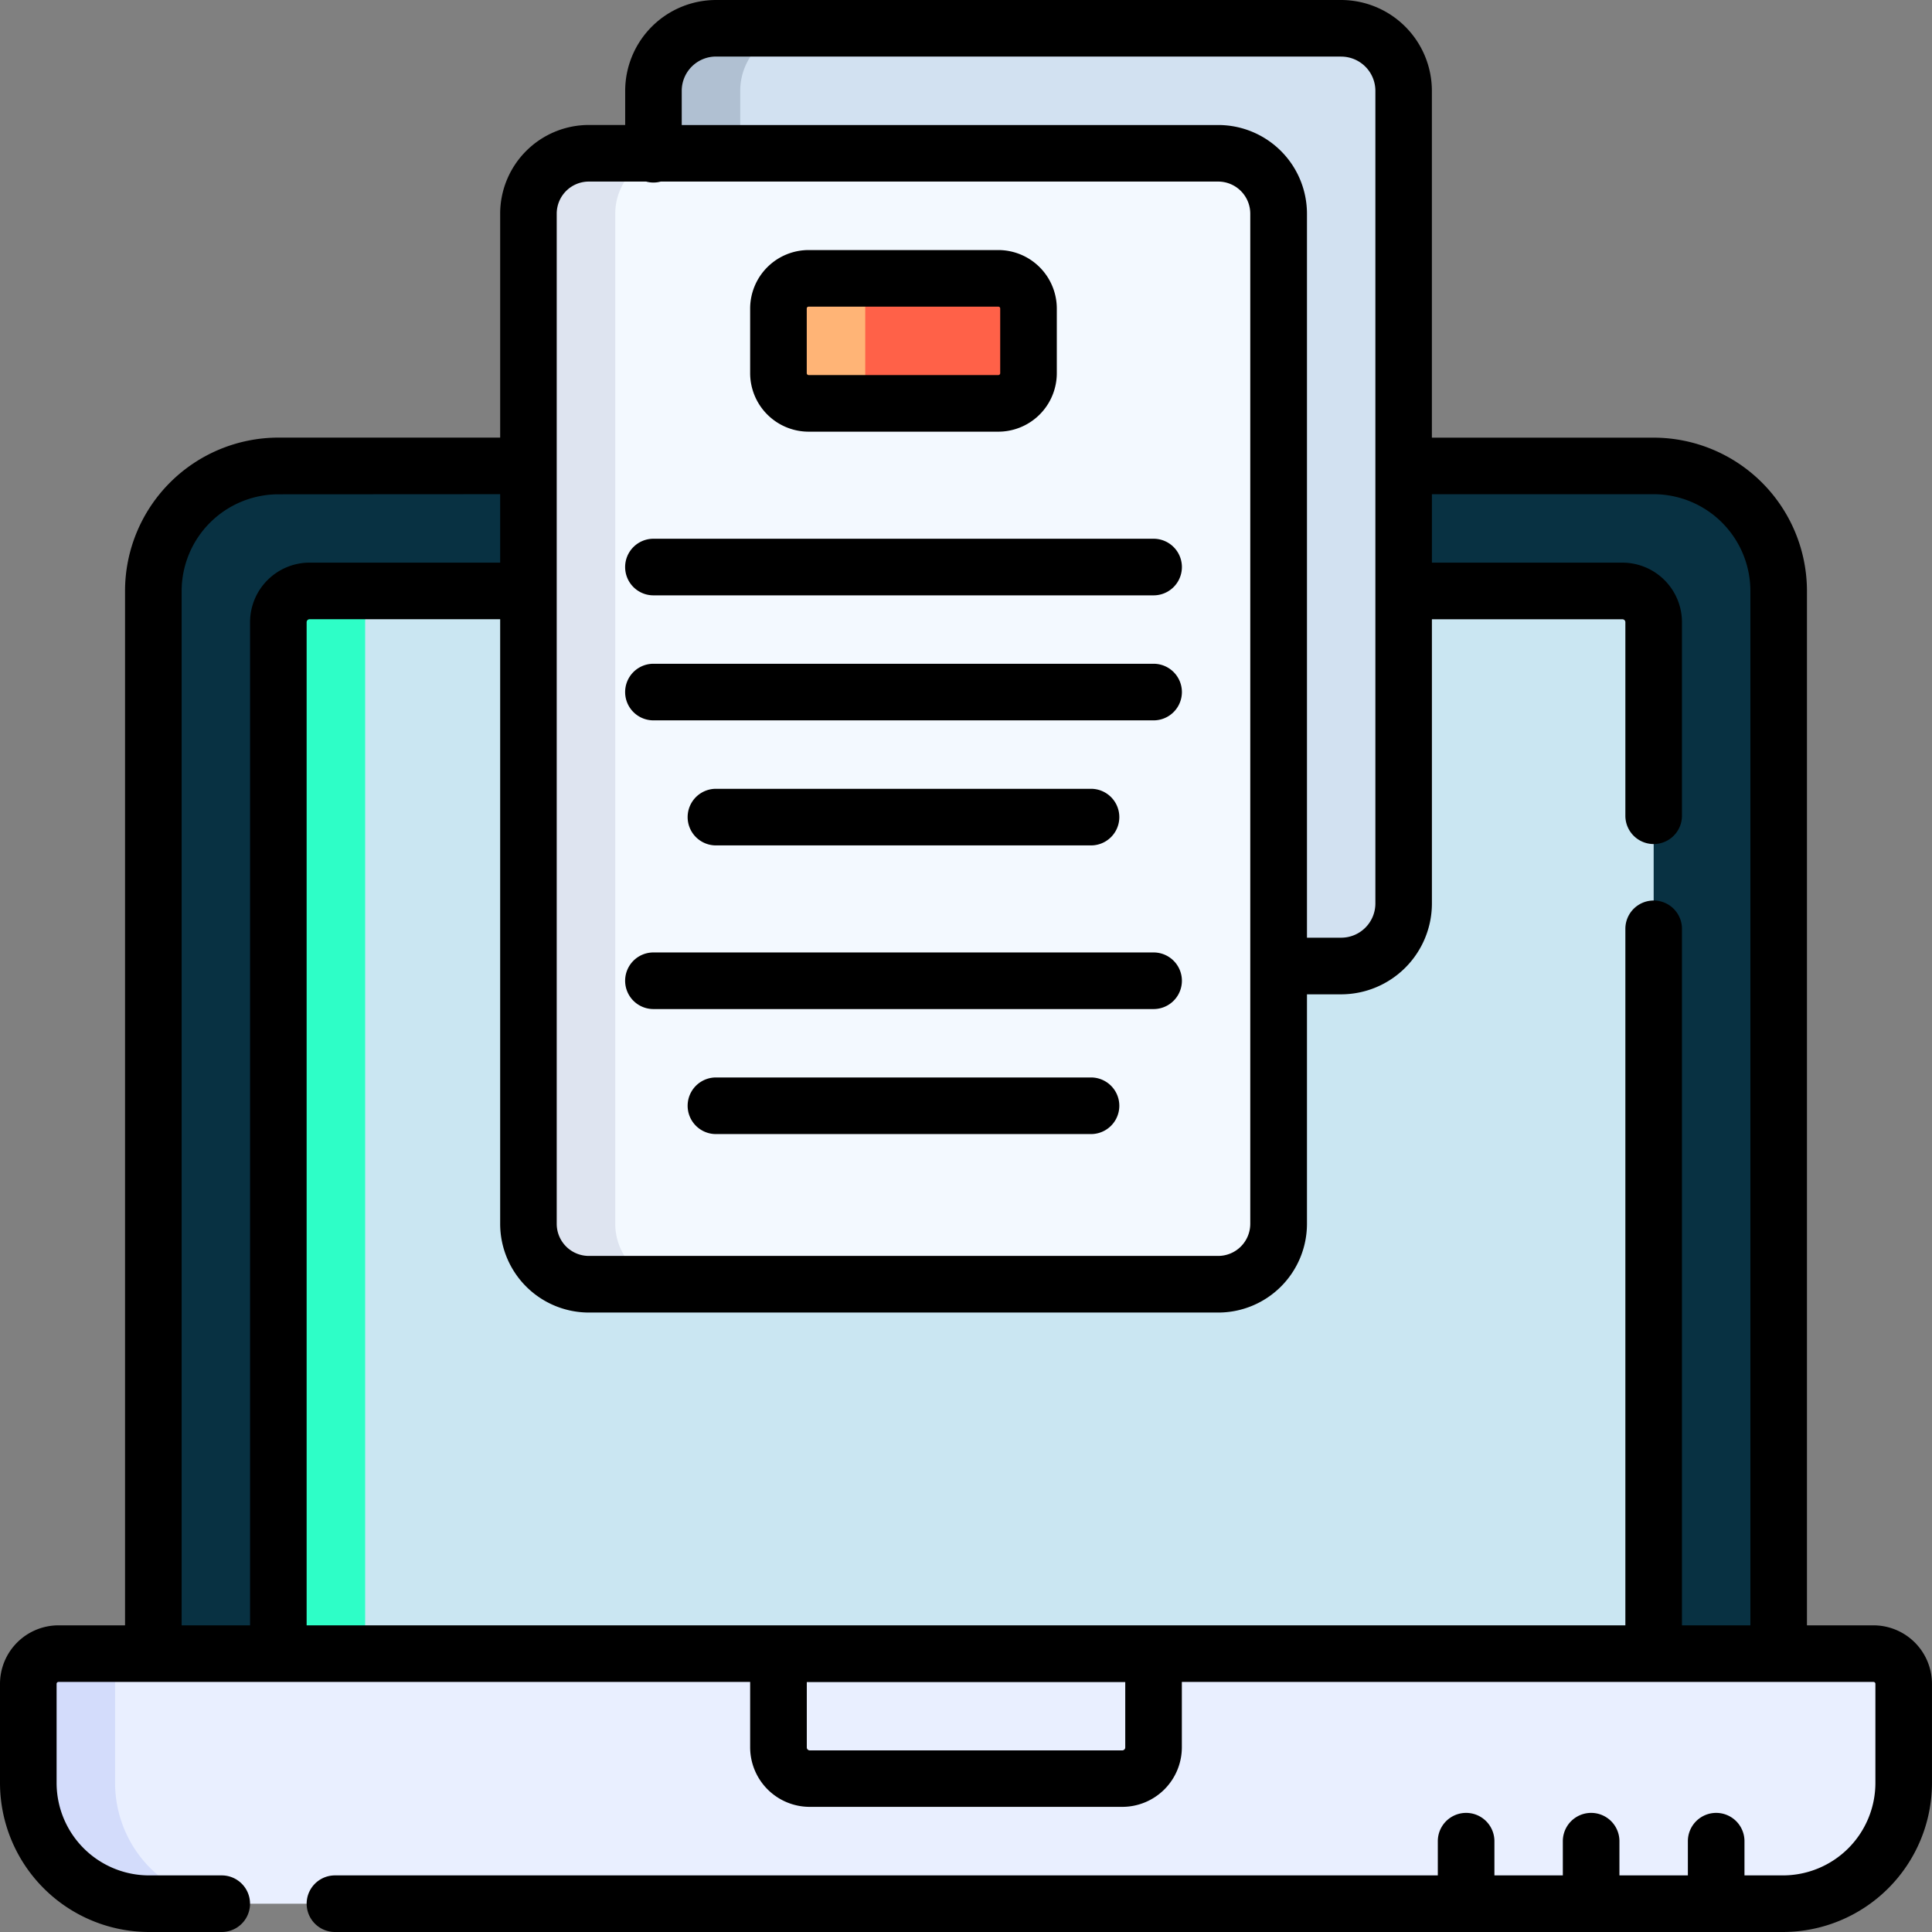 <svg id="subir" xmlns="http://www.w3.org/2000/svg" width="76.868" height="76.868" viewBox="0 0 76.868 76.868">
  <rect x="0" y="0" width="76.868" height="76.868" fill="#808080" stroke="none"/>
  <g id="Grupo_107086" data-name="Grupo 107086" transform="translate(1.126 1.126)">
    <path id="Trazado_162974" data-name="Trazado 162974" d="M40.634,171.474V128.44a4.974,4.974,0,0,1,4.974-4.974h54.719a4.974,4.974,0,0,1,4.974,4.974v43.033Z" transform="translate(-35.659 -106.056)" fill="#083142"/>
    <path id="Trazado_162975" data-name="Trazado 162975" d="M420.208,123.466h3.453a4.974,4.974,0,0,0-4.974,4.974v43.033h-3.453V128.44A4.975,4.975,0,0,1,420.208,123.466Z" transform="translate(-410.26 -106.056)" fill="#083142"/>
    <path id="Trazado_162976" data-name="Trazado 162976" d="M128.484,198.883V157.845a1.244,1.244,0,0,0-1.244-1.244H75.009a1.244,1.244,0,0,0-1.244,1.244v41.038h54.719Z" transform="translate(-63.816 -134.216)" fill="#cae6f2"/>
    <path id="Trazado_162977" data-name="Trazado 162977" d="M408.194,156.6h3.453a1.244,1.244,0,0,0-1.244,1.244v41.038H406.95V157.845A1.244,1.244,0,0,1,408.194,156.6Z" transform="translate(-397.001 -134.216)" fill="#2efec7"/>
    <path id="Trazado_162978" data-name="Trazado 162978" d="M12.3,448.182H77.312a4.8,4.8,0,0,0,4.8-4.8v-3.944a1.2,1.2,0,0,0-1.2-1.2H8.7a1.2,1.2,0,0,0-1.2,1.2v3.944A4.8,4.8,0,0,0,12.3,448.182Z" transform="translate(-7.5 -373.566)" fill="#e9efff"/>
    <path id="Trazado_162979" data-name="Trazado 162979" d="M450.7,438.233h3.453a1.2,1.2,0,0,0-1.2,1.2v3.944a4.8,4.8,0,0,0,4.8,4.8H454.3a4.8,4.8,0,0,1-4.8-4.8v-3.944A1.2,1.2,0,0,1,450.7,438.233Z" transform="translate(-449.5 -373.566)" fill="#d3dcfb"/>
    <path id="Trazado_162980" data-name="Trazado 162980" d="M164.905,44.808h2.487a2.487,2.487,0,0,0,2.487-2.487V9.987A2.487,2.487,0,0,0,167.392,7.5H142.52a2.487,2.487,0,0,0-2.487,2.487v2.526Z" transform="translate(-115.161 -7.5)" fill="#d2e1f1"/>
    <path id="Trazado_162982" data-name="Trazado 162982" d="M301.754,7.5h3.453a2.487,2.487,0,0,0-2.487,2.487V17l-3.453-4.484V9.987A2.487,2.487,0,0,1,301.754,7.5Z" transform="translate(-274.395 -7.5)" fill="#b0c0d2"/>
    <path id="Trazado_162983" data-name="Trazado 162983" d="M175.569,85.628h25.042a2.4,2.4,0,0,0,2.4-2.4V43.035a2.4,2.4,0,0,0-2.4-2.4H175.569a2.4,2.4,0,0,0-2.4,2.4V83.226A2.4,2.4,0,0,0,175.569,85.628Z" transform="translate(-153.269 -35.659)" fill="#f3f9ff"/>
    <path id="Trazado_162984" data-name="Trazado 162984" d="M240.634,78.741h7.547a1.2,1.2,0,0,0,1.2-1.2V74.968a1.2,1.2,0,0,0-1.2-1.2h-7.547a1.2,1.2,0,0,0-1.2,1.2V77.54A1.2,1.2,0,0,0,240.634,78.741Z" transform="translate(-209.587 -63.818)" fill="#ff6148"/>
    <path id="Trazado_162985" data-name="Trazado 162985" d="M335.369,40.633h3.453a2.4,2.4,0,0,0-2.4,2.4V83.226a2.4,2.4,0,0,0,2.4,2.4h-3.453a2.4,2.4,0,0,1-2.4-2.4V43.035A2.4,2.4,0,0,1,335.369,40.633Z" transform="translate(-313.069 -35.659)" fill="#dee4f0"/>
    <path id="Trazado_162986" data-name="Trazado 162986" d="M275.9,73.767h3.453a1.2,1.2,0,0,0-1.2,1.2V77.54a1.2,1.2,0,0,0,1.2,1.2H275.9a1.2,1.2,0,0,1-1.2-1.2V74.968A1.2,1.2,0,0,1,275.9,73.767Z" transform="translate(-244.854 -63.818)" fill="#ffb476"/>
  </g>
  <g id="Grupo_107087" data-name="Grupo 107087">
    <path id="Trazado_162988" data-name="Trazado 162988" d="M2.327,64.667H4.975V23.511a6.107,6.107,0,0,1,6.1-6.1H19.9V8.5a3.532,3.532,0,0,1,3.528-3.528h1.446V3.613A3.617,3.617,0,0,1,28.485,0H53.357a3.617,3.617,0,0,1,3.613,3.613v13.8h8.823a6.107,6.107,0,0,1,6.1,6.1V64.667h2.647a2.33,2.33,0,0,1,2.327,2.327v3.944a5.937,5.937,0,0,1-5.93,5.93H13.327a1.126,1.126,0,1,1,0-2.252H57.206V73.255a1.126,1.126,0,1,1,2.252,0v1.361H62.18V73.255a1.126,1.126,0,1,1,2.252,0v1.361h2.723V73.255a1.126,1.126,0,0,1,2.252,0v1.361h1.531a3.682,3.682,0,0,0,3.678-3.678V66.994a.075.075,0,0,0-.075-.075H47.022v2.6a2.372,2.372,0,0,1-2.37,2.37H32.216a2.372,2.372,0,0,1-2.37-2.37v-2.6H2.327a.075.075,0,0,0-.075.075v3.944A3.682,3.682,0,0,0,5.93,74.616H8.822a1.126,1.126,0,0,1,0,2.252H5.93A5.937,5.937,0,0,1,0,70.938V66.994A2.33,2.33,0,0,1,2.327,64.667Zm8.748-45a3.853,3.853,0,0,0-3.848,3.848V64.667H9.949V24.755a2.372,2.372,0,0,1,2.37-2.37H19.9V19.662ZM22.15,8.5V48.693a1.278,1.278,0,0,0,1.276,1.276H48.468a1.278,1.278,0,0,0,1.276-1.276V38.434h0V8.5a1.278,1.278,0,0,0-1.276-1.276H26.287a1.093,1.093,0,0,1-.578,0H23.426A1.278,1.278,0,0,0,22.15,8.5Zm31.208-6.25H28.485a1.363,1.363,0,0,0-1.361,1.361V4.974H48.468A3.532,3.532,0,0,1,52,8.5V37.308h1.361a1.363,1.363,0,0,0,1.361-1.361V3.613a1.363,1.363,0,0,0-1.361-1.361ZM69.642,23.511a3.853,3.853,0,0,0-3.848-3.848H56.971v2.723H64.55a2.372,2.372,0,0,1,2.37,2.37v7.7a1.126,1.126,0,1,1-2.252,0v-7.7a.118.118,0,0,0-.118-.118H56.971v11.31a3.617,3.617,0,0,1-3.613,3.613H52v9.133a3.532,3.532,0,0,1-3.528,3.528H23.426A3.532,3.532,0,0,1,19.9,48.693V24.637H12.318a.118.118,0,0,0-.118.118V64.667H64.668V36.955a1.126,1.126,0,1,1,2.252,0V64.667h2.722ZM32.1,69.524a.118.118,0,0,0,.118.118H44.652a.118.118,0,0,0,.118-.118v-2.6H32.1v2.6Z" transform="translate(0 0)"/>
    <path id="Trazado_162989" data-name="Trazado 162989" d="M241.807,73.493H234.26a2.33,2.33,0,0,1-2.327-2.327V68.594a2.33,2.33,0,0,1,2.327-2.327h7.547a2.33,2.33,0,0,1,2.327,2.327v2.572a2.33,2.33,0,0,1-2.327,2.327Zm.075-4.9a.075.075,0,0,0-.075-.075H234.26a.075.075,0,0,0-.075.075v2.572a.075.075,0,0,0,.075.075h7.547a.075.075,0,0,0,.075-.075Z" transform="translate(-202.087 -56.318)"/>
    <path id="Trazado_162990" data-name="Trazado 162990" d="M199.926,132.533h19.9a1.126,1.126,0,0,1,0,2.252h-19.9a1.126,1.126,0,1,1,0-2.252Z" transform="translate(-173.928 -111.098)"/>
    <path id="Trazado_162991" data-name="Trazado 162991" d="M199.926,165.667h19.9a1.126,1.126,0,0,1,0,2.252h-19.9a1.126,1.126,0,1,1,0-2.252Z" transform="translate(-173.928 -139.258)"/>
    <path id="Trazado_162993" data-name="Trazado 162993" d="M199.926,165.667h19.9a1.126,1.126,0,0,1,0,2.252h-19.9a1.126,1.126,0,1,1,0-2.252Z" transform="translate(-173.928 -127.772)"/>
    <path id="Trazado_162992" data-name="Trazado 162992" d="M216.493,198.8h14.923a1.126,1.126,0,1,1,0,2.252H216.493a1.126,1.126,0,1,1,0-2.252Z" transform="translate(-188.008 -167.416)"/>
    <path id="Trazado_162994" data-name="Trazado 162994" d="M216.493,198.8h14.923a1.126,1.126,0,1,1,0,2.252H216.493a1.126,1.126,0,1,1,0-2.252Z" transform="translate(-188.008 -155.931)"/>
  </g>
</svg>
